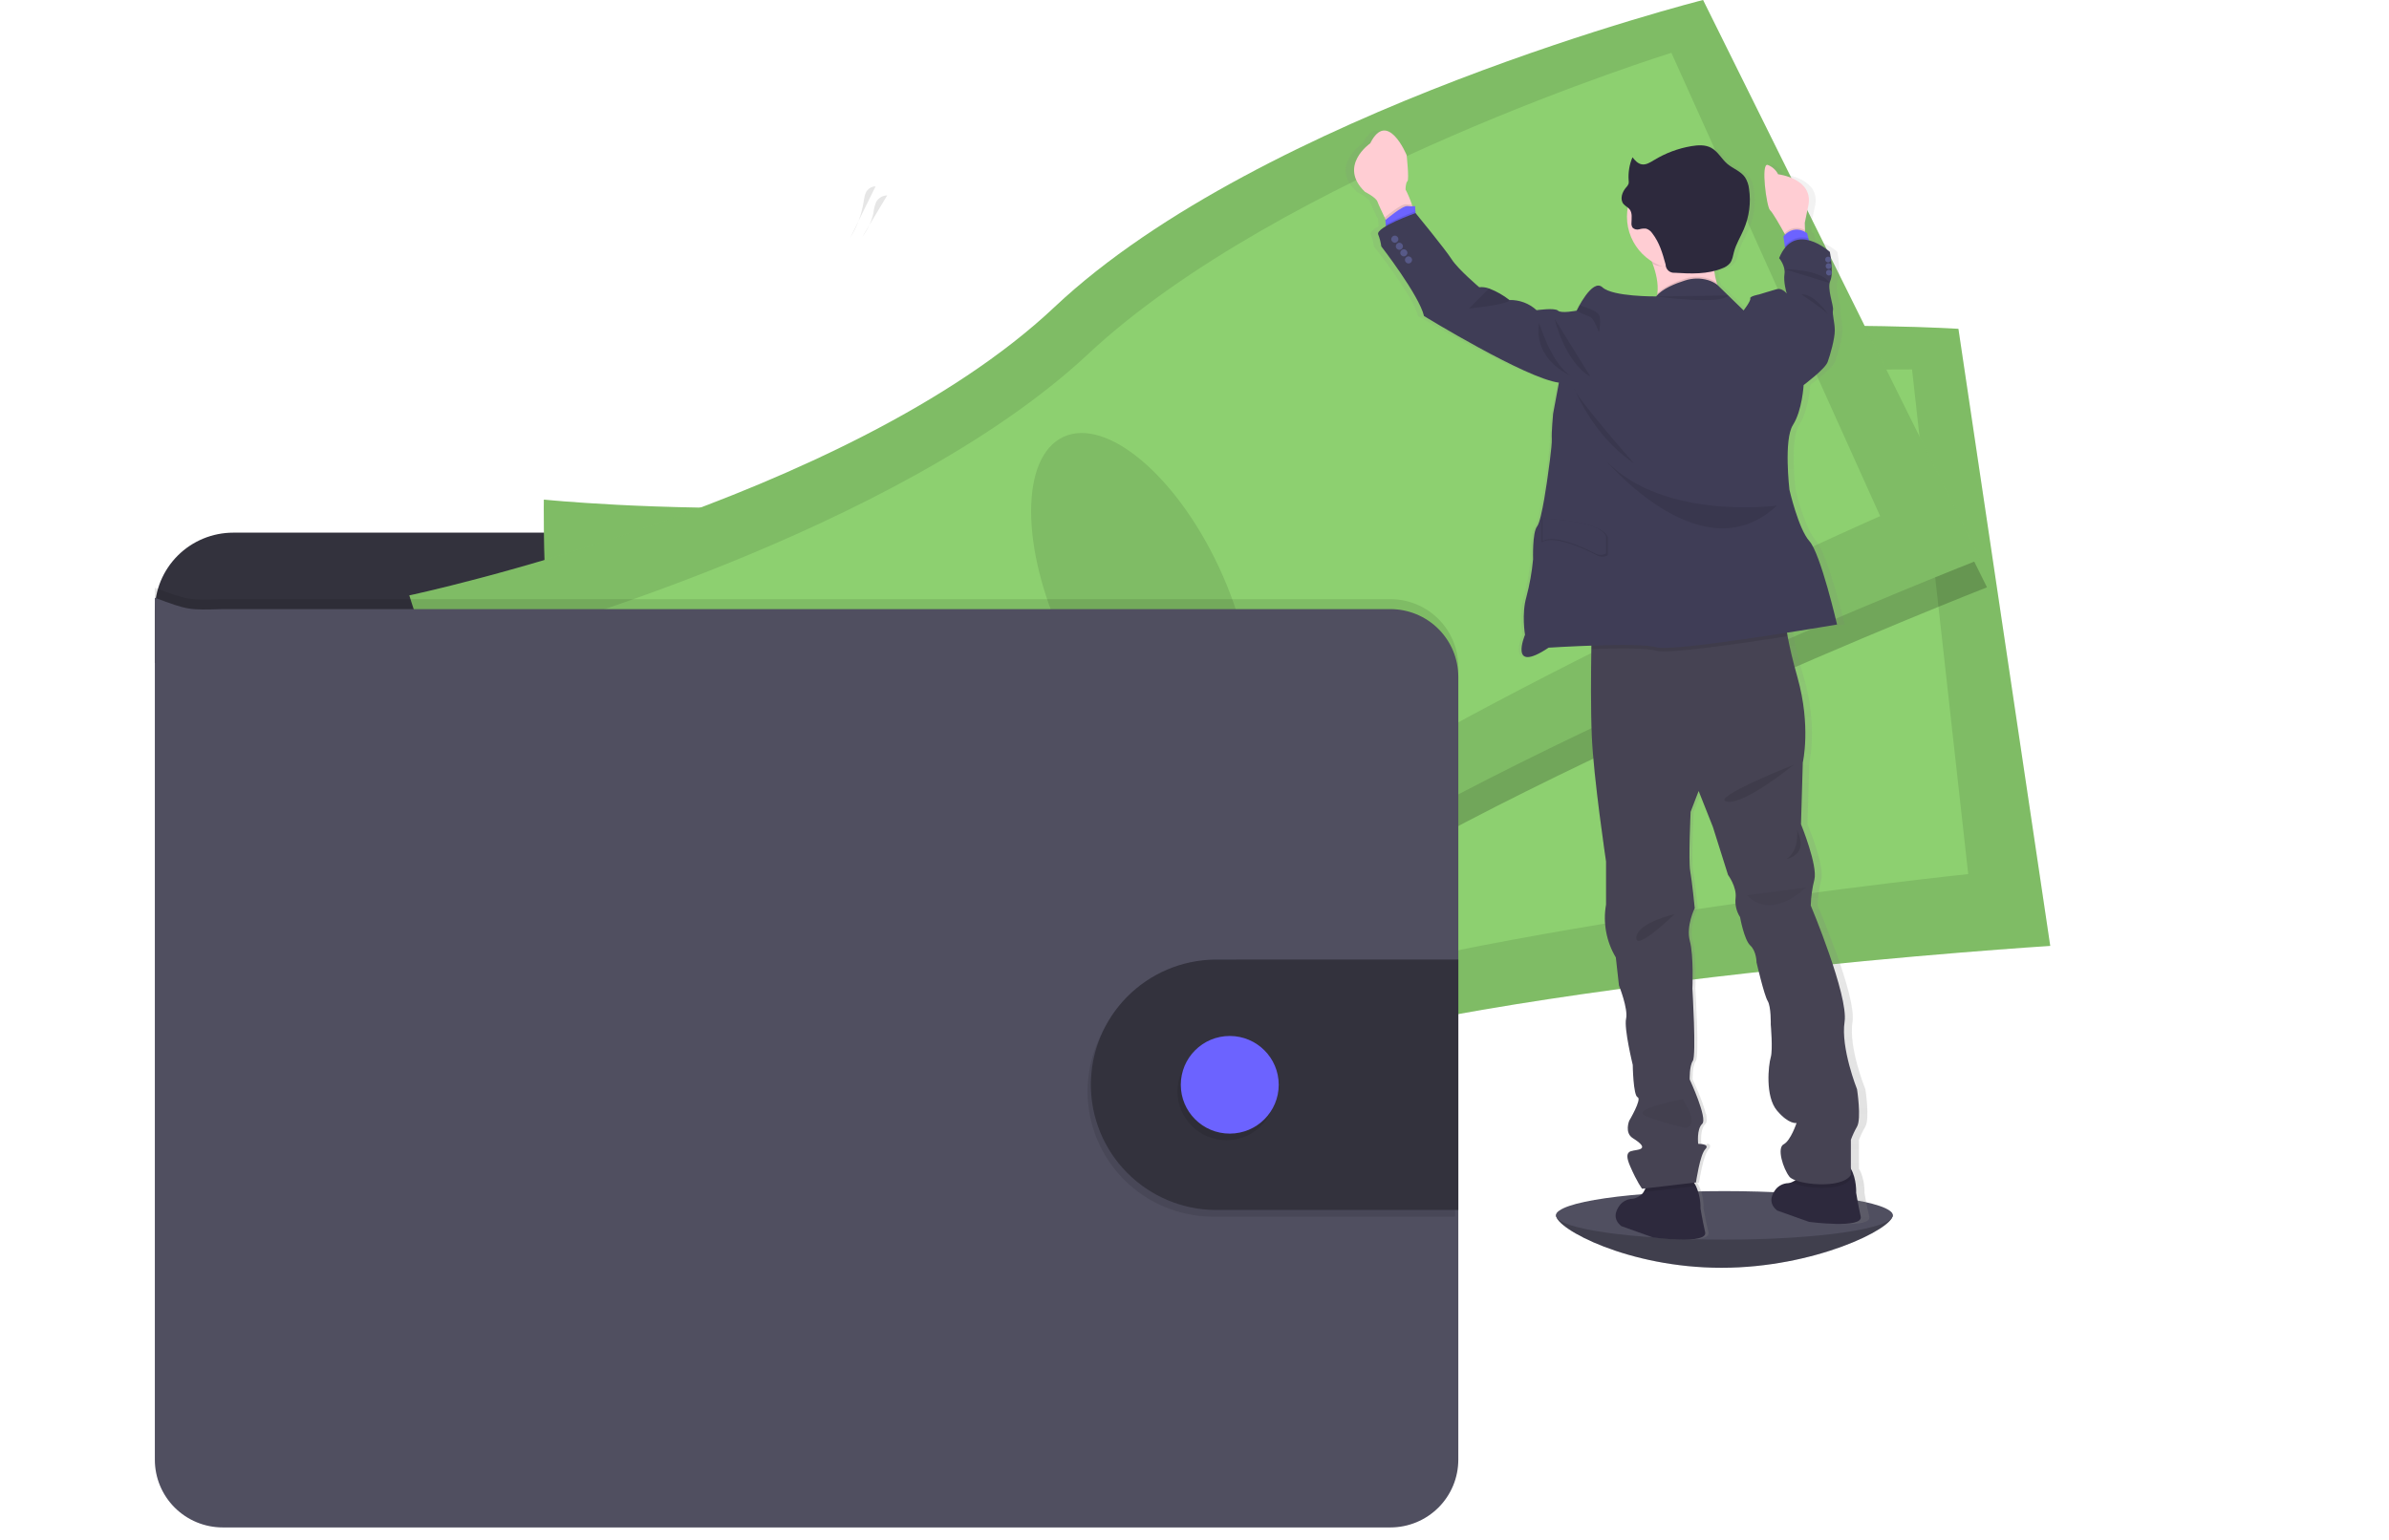 <svg width="214" height="138" viewBox="0 0 214 138" fill="none" xmlns="http://www.w3.org/2000/svg">
<path d="M169.544 108.899C169.544 110.099 162.532 113.596 154.203 113.596C145.874 113.596 139.384 110.099 139.384 108.899C139.384 107.699 146.135 108.085 154.472 108.085C162.809 108.085 169.544 107.697 169.544 108.899Z" fill="#504F60"/>
<path opacity="0.2" d="M169.544 108.899C169.544 110.099 162.532 113.596 154.203 113.596C145.874 113.596 139.384 110.099 139.384 108.899" fill="black"/>
<path d="M85.665 86.883C87.017 87.056 88.419 87.165 89.714 86.746C89.918 86.683 90.142 86.543 90.122 86.34C90.107 86.266 90.076 86.196 90.03 86.136C89.542 85.406 89.132 84.627 88.807 83.812C88.794 83.769 88.767 83.732 88.731 83.706C88.689 83.691 88.643 83.691 88.601 83.706C88.004 83.863 87.488 84.247 86.894 84.412C86.592 84.495 86.276 84.518 85.965 84.481C85.695 84.451 85.328 84.229 85.084 84.257C85.222 85.146 85.561 85.976 85.665 86.883Z" fill="#6C63FF"/>
<path d="M111.231 84.632C112.122 84.021 113.045 83.381 113.571 82.439C113.609 82.383 113.631 82.318 113.635 82.25C113.626 82.184 113.6 82.121 113.559 82.067C113.058 81.272 112.413 80.578 111.657 80.019C111.262 80.297 110.906 80.625 110.597 80.995C110.372 81.231 109.752 81.605 109.746 81.965C109.746 82.169 109.983 82.405 110.093 82.576C110.242 82.795 110.382 83.019 110.517 83.247C110.595 83.358 111.302 84.587 111.231 84.632Z" fill="#6C63FF"/>
<path d="M90.964 89.606C90.98 89.815 90.922 90.024 90.801 90.195C90.706 90.291 90.588 90.361 90.458 90.399C88.568 91.074 86.381 90.232 84.495 90.897C84.107 91.033 83.74 91.231 83.351 91.361C82.886 91.5 82.407 91.585 81.924 91.613C81.257 91.676 80.586 91.717 79.917 91.735C79.409 91.771 78.898 91.726 78.404 91.603C78.157 91.54 77.926 91.425 77.726 91.267C77.526 91.109 77.362 90.911 77.244 90.686C77.142 90.483 77.121 90.25 77.187 90.033C77.217 89.959 77.259 89.89 77.311 89.829C77.439 89.686 77.589 89.565 77.756 89.469L78.451 89.022C78.777 88.792 79.132 88.605 79.505 88.465C79.781 88.375 80.072 88.337 80.352 88.261C81.328 87.977 82.074 87.204 82.768 86.462L83.714 85.455C83.802 85.344 83.914 85.255 84.042 85.193C84.173 85.149 84.313 85.136 84.45 85.154C85.369 85.22 86.256 85.516 87.029 86.016C87.227 86.164 87.44 86.29 87.665 86.391C88.22 86.606 88.931 86.443 89.443 86.171C89.686 86.041 89.633 85.968 89.735 85.736C89.837 85.504 90.085 85.355 90.301 85.567C90.367 85.64 90.413 85.728 90.436 85.823C90.64 86.494 90.562 87.216 90.562 87.92C90.556 88.03 90.57 88.14 90.603 88.245C90.655 88.351 90.717 88.452 90.789 88.546C90.803 88.571 90.816 88.597 90.827 88.624C90.952 88.935 90.999 89.272 90.964 89.606Z" fill="#514E7F"/>
<path d="M90.964 89.606C90.98 89.815 90.922 90.024 90.801 90.195C90.706 90.291 90.588 90.361 90.458 90.399C88.568 91.074 86.381 90.232 84.495 90.897C84.107 91.033 83.74 91.231 83.351 91.361C82.886 91.5 82.407 91.585 81.924 91.613C81.257 91.676 80.586 91.717 79.917 91.735C79.409 91.771 78.898 91.726 78.404 91.603C78.157 91.54 77.926 91.425 77.726 91.267C77.526 91.109 77.362 90.911 77.244 90.686C77.142 90.483 77.121 90.25 77.187 90.033C77.217 89.959 77.259 89.89 77.311 89.829C77.422 90.059 77.501 90.364 77.57 90.474C77.664 90.637 77.791 90.778 77.944 90.888C78.097 90.997 78.271 91.073 78.455 91.111C78.731 91.127 79.008 91.092 79.271 91.007C80.984 90.584 82.804 90.578 84.45 89.937C85.014 89.716 85.553 89.421 86.146 89.287C86.739 89.152 87.369 89.189 87.981 89.138C88.948 89.061 89.883 88.77 90.836 88.617C90.959 88.931 91.003 89.271 90.964 89.606Z" fill="#464353"/>
<path d="M115.559 84.507C115.47 85.223 115.015 85.84 114.515 86.362C114.016 86.885 113.451 87.355 113.054 87.957C112.564 88.703 112.344 89.628 111.708 90.258C111.464 90.488 111.189 90.683 110.892 90.838C110.56 91.034 110.208 91.195 109.842 91.32C108.892 91.623 107.869 91.554 106.876 91.481C106.553 91.478 106.234 91.416 105.934 91.3C105.797 91.23 105.666 91.15 105.542 91.06C105.293 90.907 105.084 90.698 104.93 90.45C104.855 90.315 104.834 90.156 104.871 90.006C104.928 89.841 105.026 89.693 105.155 89.575C105.378 89.344 105.618 89.128 105.872 88.931C106.222 88.706 106.536 88.432 106.806 88.117C106.972 87.868 107.094 87.593 107.167 87.304C107.312 86.796 107.4 86.275 107.43 85.748C107.429 85.398 107.465 85.049 107.538 84.707C107.689 84.17 108.089 83.69 108.044 83.135C108.026 83.055 108.033 82.972 108.064 82.897C108.112 82.838 108.178 82.797 108.252 82.781C108.563 82.657 108.892 82.581 109.226 82.555C109.394 82.544 109.562 82.569 109.719 82.631C109.876 82.692 110.017 82.787 110.132 82.909C110.27 83.076 110.362 83.316 110.566 83.381C110.667 83.408 110.773 83.412 110.876 83.393C111.378 83.342 111.908 83.279 112.303 82.956C112.486 82.792 112.633 82.593 112.735 82.37C112.836 82.147 112.891 81.905 112.894 81.66C112.894 81.475 112.811 81.282 113.098 81.254C113.315 81.225 113.486 81.457 113.596 81.599C113.993 82.13 114.401 82.685 114.55 83.332C114.608 83.31 114.669 83.298 114.732 83.297C114.859 83.296 114.984 83.326 115.098 83.384C115.211 83.441 115.308 83.525 115.382 83.629C115.544 83.891 115.607 84.203 115.559 84.507Z" fill="#514E7F"/>
<path d="M115.559 84.507C115.47 85.223 115.015 85.84 114.515 86.362C114.016 86.885 113.451 87.355 113.054 87.957C112.564 88.703 112.344 89.628 111.708 90.258C111.464 90.488 111.189 90.683 110.892 90.838C110.56 91.034 110.208 91.195 109.842 91.32C108.892 91.623 107.869 91.554 106.876 91.481C106.553 91.478 106.234 91.416 105.934 91.3C105.797 91.23 105.666 91.15 105.542 91.06C105.293 90.907 105.084 90.698 104.931 90.45C105.122 90.358 105.33 90.308 105.542 90.303C105.983 90.328 106.305 90.743 106.727 90.871C107.328 91.052 107.928 90.629 108.537 90.484C108.935 90.391 109.353 90.415 109.746 90.281C110.074 90.154 110.377 89.971 110.642 89.74C111.004 89.482 111.326 89.172 111.598 88.821C111.824 88.469 112.012 88.095 112.158 87.704C112.48 86.955 112.859 86.232 113.292 85.54C113.356 85.431 113.433 85.33 113.522 85.24C113.618 85.152 113.726 85.091 113.834 85.014C114.242 84.707 114.411 84.2 114.554 83.704C114.593 83.553 114.647 83.407 114.715 83.267C114.842 83.266 114.968 83.295 115.081 83.353C115.194 83.411 115.292 83.495 115.366 83.598C115.541 83.867 115.61 84.191 115.559 84.507Z" fill="#464353"/>
<path d="M82.321 51.961C82.59 52.978 82.201 54.048 81.883 55.054C81.404 56.571 81.077 58.131 80.908 59.711C80.887 60.114 80.806 60.511 80.668 60.889C80.517 61.228 80.26 61.515 80.084 61.839C79.603 62.689 79.615 63.726 79.719 64.698C79.789 65.338 79.893 65.977 80.021 66.607C80.178 67.378 80.372 68.183 80.146 68.936C80.525 68.853 80.782 69.343 80.757 69.727C80.733 70.111 80.608 70.54 80.794 70.872C81.263 71.043 81.267 71.685 81.253 72.184C81.26 73.048 81.37 73.908 81.579 74.746C82.288 78.149 83.041 81.542 83.838 84.926C85.561 85.459 87.573 86.014 89.217 85.276C89.522 85.14 89.828 84.922 89.898 84.593C89.916 84.415 89.893 84.236 89.832 84.068L89.054 81.241C88.864 80.558 88.674 79.853 88.774 79.151C88.85 78.628 89.078 78.065 88.821 77.603C88.734 77.445 88.595 77.321 88.493 77.17C88.085 76.574 88.299 75.777 88.332 75.055C88.344 74.893 88.334 74.73 88.299 74.571C88.243 74.385 88.165 74.207 88.067 74.04C87.423 72.794 87.114 71.403 87.17 70.002C87.194 69.823 87.169 69.641 87.098 69.475C87.049 69.406 87.004 69.334 86.966 69.259C86.935 69.129 86.95 68.992 87.008 68.871C86.775 68.694 86.564 68.489 86.38 68.261C86.494 68.191 86.589 68.096 86.66 67.983C86.731 67.871 86.776 67.744 86.79 67.612C86.805 67.48 86.789 67.346 86.744 67.221C86.699 67.096 86.627 66.983 86.531 66.89C86.615 66.873 86.692 66.834 86.754 66.776C86.816 66.719 86.86 66.645 86.883 66.564C86.906 66.482 86.905 66.396 86.882 66.314C86.858 66.233 86.812 66.16 86.75 66.103C86.65 66.034 86.517 66.003 86.446 65.9C86.336 65.749 86.425 65.54 86.515 65.379L86.99 64.523C87.345 63.886 87.424 63.099 87.806 62.489C88.352 61.601 88.709 60.61 89.062 59.63L90.434 55.854L91.358 56.653C91.665 56.887 91.923 57.18 92.116 57.515C92.247 57.846 92.33 58.194 92.363 58.548C92.701 60.598 93.994 62.375 94.473 64.395C94.579 64.844 94.65 65.316 94.909 65.7C95.002 65.818 95.085 65.944 95.158 66.075C95.225 66.275 95.261 66.484 95.262 66.695C95.305 67.108 95.436 67.507 95.647 67.865C95.858 68.223 96.144 68.531 96.485 68.769C96.94 69.08 97.505 69.294 97.752 69.786C97.801 69.938 97.869 70.084 97.955 70.219C98.176 70.484 98.651 70.514 98.745 70.846C98.797 71.031 98.7 71.252 98.804 71.415C98.863 71.49 98.941 71.549 99.03 71.584L100.357 72.245C101.842 72.985 102.6 74.685 103.695 75.924C104.073 76.327 104.408 76.769 104.694 77.241C105.167 78.085 105.385 79.145 106.184 79.682C106.399 79.793 106.595 79.938 106.764 80.111C107.014 80.44 106.923 80.902 106.945 81.317C106.967 81.731 107.285 82.226 107.681 82.1C107.542 82.602 107.542 83.132 107.681 83.635C109.418 83.546 111.074 82.877 112.383 81.736C112.77 81.398 113.143 80.967 113.147 80.454C113.153 80.366 113.133 80.278 113.09 80.2C113.012 80.1 112.909 80.022 112.791 79.975C111.549 79.303 111.176 77.748 110.548 76.485C109.999 75.37 109.188 74.41 108.509 73.375C107.033 71.148 106.025 68.454 103.793 66.984C103.301 66.66 102.731 66.374 102.484 65.839C102.347 65.54 102.331 65.198 102.223 64.889C102.115 64.58 101.856 64.279 101.526 64.279C101.709 63.831 101.672 63.286 101.685 62.803C101.697 62.588 101.672 62.372 101.611 62.166C101.526 61.944 101.416 61.733 101.283 61.536C100.7 60.552 100.409 59.424 100.443 58.282C100.459 57.694 100.563 57.088 100.386 56.527C100.296 56.244 100.139 55.986 100.031 55.713C99.868 55.219 99.782 54.704 99.776 54.184L99.654 52.23C99.635 51.579 99.551 50.931 99.401 50.298C98.993 48.781 98.585 42.425 97.189 41.71C95.792 40.994 93.392 45.885 91.82 45.98C91.125 46.009 90.438 46.142 89.781 46.373C88.736 46.763 87.859 47.491 87.004 48.203L84.113 50.625C83.502 51.127 82.996 51.607 82.321 51.961Z" fill="#464353"/>
<path opacity="0.1" d="M78.435 16.694C78.288 16.697 78.144 16.732 78.013 16.797C77.882 16.863 77.768 16.957 77.678 17.072C77.46 17.355 77.418 17.729 77.362 18.089C77.177 19.23 76.769 20.323 76.162 21.306" fill="black"/>
<path opacity="0.1" d="M79.475 17.506C79.272 17.51 79.075 17.567 78.902 17.671C78.728 17.774 78.585 17.922 78.486 18.097C78.351 18.417 78.267 18.756 78.237 19.102C78.062 19.869 77.725 20.589 77.248 21.215" fill="black"/>
<path d="M127.931 57.263V54.737C127.931 52.878 127.19 51.095 125.872 49.78C124.553 48.466 122.765 47.727 120.901 47.727H20.895C19.031 47.727 17.243 48.466 15.924 49.78C14.606 51.095 13.865 52.878 13.865 54.737V59.394L127.931 57.263Z" fill="#33323D"/>
<path d="M48.716 44.766C48.716 44.766 48.43 62.43 51.57 68.243C54.71 74.055 56.056 99.339 56.056 99.339C56.056 99.339 88.972 102.735 111.91 95.271C134.847 87.808 183.655 84.755 183.655 84.755L175.43 29.463C175.43 29.463 134.797 26.864 111.681 37.86C88.566 48.856 48.716 44.766 48.716 44.766Z" fill="#8DD070"/>
<path opacity="0.1" d="M48.716 44.766C48.716 44.766 48.43 62.43 51.57 68.243C54.71 74.055 56.056 99.339 56.056 99.339C56.056 99.339 88.972 102.735 111.91 95.271C134.847 87.808 183.655 84.755 183.655 84.755L175.43 29.463C175.43 29.463 134.797 26.864 111.681 37.86C88.566 48.856 48.716 44.766 48.716 44.766Z" fill="black"/>
<path d="M56.001 51.219C56.001 51.219 54.971 65.794 57.554 70.451C60.138 75.108 60.258 95.898 60.258 95.898C60.258 95.898 89.881 97.268 110.953 90.114C132.026 82.96 176.307 78.319 176.307 78.319L171.275 33.101C171.275 33.101 134.635 32.725 113.251 42.796C91.867 52.866 56.001 51.219 56.001 51.219Z" fill="#8DD070"/>
<path opacity="0.1" d="M112.926 81.835C117.141 81.311 119.645 73.578 118.519 64.561C117.393 55.545 113.063 48.66 108.848 49.183C104.633 49.707 102.129 57.441 103.255 66.457C104.381 75.474 108.711 82.359 112.926 81.835Z" fill="black"/>
<path opacity="0.2" d="M153.153 2.528C153.153 2.528 113.677 12.493 95.062 30.033C76.447 47.573 37.259 55.878 37.259 55.878C37.259 55.878 42.422 72.775 47.197 77.347C51.972 81.919 61.029 105.574 61.029 105.574C61.029 105.574 93.4 98.729 112.933 84.599C132.466 70.469 177.989 52.624 177.989 52.624L153.153 2.528Z" fill="black"/>
<path d="M36.666 53.348C36.666 53.348 41.826 70.248 46.597 74.819C51.368 79.391 60.429 103.044 60.429 103.044C60.429 103.044 92.805 96.201 112.34 82.071C131.875 67.942 177.393 50.102 177.393 50.102L152.557 0C152.557 0 113.084 9.965 94.469 27.505C75.854 45.045 36.666 53.348 36.666 53.348Z" fill="#8DD070"/>
<path opacity="0.1" d="M36.666 53.348C36.666 53.348 41.826 70.248 46.597 74.819C51.368 79.391 60.429 103.044 60.429 103.044C60.429 103.044 92.805 96.201 112.34 82.071C131.875 67.942 177.393 50.102 177.393 50.102L152.557 0C152.557 0 113.084 9.965 94.469 27.505C75.854 45.045 36.666 53.348 36.666 53.348Z" fill="black"/>
<path d="M45.578 57.261C45.578 57.261 49.083 71.45 52.975 75.09C56.867 78.73 63.373 98.476 63.373 98.476C63.373 98.476 91.987 90.712 109.842 77.453C127.697 64.194 168.418 46.243 168.418 46.243L149.719 4.732C149.719 4.732 114.734 15.586 97.478 31.716C80.223 47.847 45.578 57.261 45.578 57.261Z" fill="#8DD070"/>
<path opacity="0.1" d="M109.182 68.976C113.033 67.188 113.037 59.061 109.191 50.824C105.345 42.587 99.106 37.359 95.256 39.148C91.405 40.936 91.401 49.063 95.247 57.3C99.093 65.537 105.332 70.765 109.182 68.976Z" fill="black"/>
<path opacity="0.1" d="M130.631 59.742V129.902C130.631 130.699 130.474 131.488 130.168 132.224C129.862 132.96 129.414 133.629 128.849 134.192C128.284 134.756 127.613 135.203 126.875 135.507C126.137 135.812 125.346 135.969 124.547 135.968H19.951C18.338 135.968 16.792 135.329 15.651 134.191C14.511 133.053 13.871 131.511 13.871 129.902V52.669C16.868 53.779 16.868 53.779 19.951 53.686H124.547C126.158 53.686 127.704 54.323 128.845 55.459C129.985 56.594 130.628 58.135 130.631 59.742Z" fill="black"/>
<path d="M130.631 60.635V130.795C130.63 132.404 129.989 133.947 128.848 135.084C127.707 136.222 126.16 136.861 124.547 136.861H19.951C18.338 136.861 16.792 136.221 15.651 135.084C14.511 133.946 13.871 132.403 13.871 130.795V53.56C16.868 54.668 16.868 54.668 19.951 54.577H124.547C126.159 54.577 127.705 55.214 128.845 56.35C129.986 57.486 130.628 59.027 130.631 60.635Z" fill="#504F60"/>
<path opacity="0.1" d="M130.333 86.574V109.011H108.517C105.56 108.971 102.738 107.771 100.661 105.672C98.584 103.572 97.42 100.742 97.42 97.792C97.42 94.843 98.584 92.012 100.661 89.912C102.738 87.813 105.56 86.613 108.517 86.574H130.333Z" fill="black"/>
<path d="M130.631 85.976V108.417H108.815C105.858 108.377 103.036 107.178 100.959 105.078C98.882 102.979 97.717 100.148 97.717 97.198C97.717 94.249 98.882 91.418 100.959 89.319C103.036 87.219 105.858 86.019 108.815 85.98L130.631 85.976Z" fill="#33323D"/>
<path opacity="0.1" d="M109.861 102.167C112.283 102.167 114.246 100.209 114.246 97.793C114.246 95.377 112.283 93.419 109.861 93.419C107.438 93.419 105.475 95.377 105.475 97.793C105.475 100.209 107.438 102.167 109.861 102.167Z" fill="black"/>
<path d="M110.158 101.574C112.58 101.574 114.544 99.615 114.544 97.199C114.544 94.783 112.58 92.825 110.158 92.825C107.736 92.825 105.773 94.783 105.773 97.199C105.773 99.615 107.736 101.574 110.158 101.574Z" fill="#6C63FF"/>
<path d="M154.47 111.073C162.798 111.073 169.55 110.099 169.55 108.899C169.55 107.698 162.798 106.725 154.47 106.725C146.142 106.725 139.39 107.698 139.39 108.899C139.39 110.099 146.142 111.073 154.47 111.073Z" fill="#504F60"/>
<path d="M167.444 109.005C167.178 107.872 167.013 106.877 167.013 106.877C167.013 106.877 167.074 105.645 166.52 104.72V104.411V102.133C166.678 101.719 166.871 101.32 167.097 100.939C167.505 100.223 167.097 97.6 167.097 97.6C167.097 97.6 165.574 93.901 165.943 91.554C166.312 89.207 162.815 81.134 162.815 81.134C162.837 80.355 162.947 79.581 163.143 78.828C163.181 78.669 163.196 78.506 163.188 78.344C163.188 78.323 163.188 78.305 163.188 78.284C163.188 78.264 163.188 78.297 163.188 78.303C163.135 76.755 161.908 73.855 161.908 73.855L162.073 68.328C162.073 68.328 162.856 65.074 161.58 60.692C161.133 59.164 160.848 57.942 160.666 56.998C160.646 56.893 160.625 56.795 160.609 56.691C163.237 56.285 165.246 55.959 165.246 55.959C165.246 55.959 163.72 49.596 162.691 48.482C161.661 47.367 160.837 43.867 160.837 43.867C160.837 43.867 160.301 39.375 161.168 38.061C162.034 36.748 162.157 34.482 162.157 34.482C162.157 34.482 164.132 33.059 164.381 32.414C164.63 31.769 165.04 30.346 165.04 29.591C165.04 28.837 164.793 28.168 164.874 27.761C164.956 27.354 164.297 25.852 164.628 25.136C164.713 24.916 164.757 24.682 164.758 24.446C164.759 24.439 164.759 24.433 164.758 24.426C164.761 23.799 164.703 23.174 164.585 22.559C164.013 22.078 163.346 21.722 162.628 21.516L162.585 21.345L162.473 20.898C162.41 20.856 162.345 20.818 162.279 20.784V20.621L162.261 19.974L162.571 18.522C163.182 15.996 159.8 15.62 159.8 15.62C159.595 15.233 159.253 14.934 158.841 14.782C158.162 14.544 158.729 18.581 159.045 18.85C159.284 19.053 160.022 20.31 160.379 20.932L160.436 21.034C160.38 21.084 160.328 21.138 160.281 21.197L160.409 22.073L160.43 22.207C160.205 22.485 160.023 22.794 159.889 23.124C159.889 23.124 160.501 23.8 160.385 24.548C160.269 25.296 160.574 26.246 160.589 26.297C160.552 26.254 160.118 25.786 159.683 25.9C159.249 26.014 158.036 26.378 158.036 26.378C158.036 26.378 157.131 26.537 157.22 26.736C157.31 26.935 156.609 27.81 156.609 27.81L154.174 25.508C154.15 25.439 154.123 25.369 154.103 25.304C154.004 24.973 153.935 24.632 153.899 24.288C154.164 24.225 154.425 24.142 154.678 24.042C154.934 23.954 155.165 23.806 155.351 23.61C155.597 23.32 155.644 22.925 155.744 22.563C155.936 21.855 156.356 21.227 156.647 20.554C157.141 19.416 157.3 18.162 157.106 16.938C157.069 16.561 156.941 16.198 156.733 15.881C156.336 15.336 155.614 15.114 155.09 14.679C154.566 14.243 154.227 13.579 153.616 13.255C153.063 12.96 152.392 12.995 151.768 13.097C150.55 13.297 149.379 13.722 148.316 14.349C147.962 14.553 147.57 14.803 147.162 14.727C146.812 14.665 146.551 14.386 146.331 14.117C146.333 14.106 146.336 14.095 146.341 14.085C146.331 14.075 146.322 14.064 146.314 14.052C146.056 14.623 145.927 15.244 145.935 15.87C145.935 15.968 145.935 16.074 145.947 16.161V16.263C145.947 16.291 145.947 16.32 145.947 16.346C145.947 16.39 145.941 16.433 145.929 16.474C145.878 16.599 145.8 16.711 145.701 16.802C145.626 16.887 145.558 16.977 145.497 17.072C145.497 17.04 145.517 17.007 145.529 16.973C145.374 17.199 145.286 17.465 145.276 17.739C145.265 17.939 145.331 18.136 145.46 18.288C145.582 18.407 145.715 18.513 145.858 18.606C145.809 18.874 145.785 19.146 145.784 19.419C145.789 20.228 146.002 21.022 146.405 21.724C146.807 22.426 147.384 23.013 148.08 23.427C148.109 23.494 148.135 23.564 148.162 23.631C148.473 24.444 148.708 25.4 148.604 26.274C148.604 26.337 148.586 26.403 148.575 26.466C148.565 26.529 148.514 26.533 148.488 26.567C148.488 26.567 144.465 26.608 143.519 25.754C142.573 24.9 141.129 27.842 141.129 27.842C141.129 27.842 139.688 28.121 139.398 27.842C139.109 27.564 137.423 27.804 137.423 27.804C136.732 27.191 135.833 26.864 134.909 26.889C134.349 26.464 133.731 26.122 133.074 25.872L133.029 25.855C132.739 25.75 132.429 25.711 132.121 25.742C132.121 25.742 130.144 24.115 129.567 23.236C128.99 22.358 126.243 19.114 126.231 19.1V18.943L126.2 18.471C126.119 18.484 126.036 18.491 125.954 18.492C125.939 18.445 125.919 18.39 125.899 18.327C125.74 17.867 125.545 17.42 125.316 16.991C125.316 16.991 125.316 16.395 125.489 16.245C125.662 16.094 125.417 13.908 125.417 13.908C125.417 13.908 123.635 9.753 122.039 12.855C122.039 12.855 119.021 14.862 121.554 17.2C121.554 17.2 122.573 17.689 122.708 18.075C122.802 18.325 123.144 19.027 123.374 19.498L123.478 19.702L123.45 19.726L123.487 20.117L123.503 20.267C123.026 20.538 122.702 20.806 122.781 21.007C122.922 21.352 123.018 21.713 123.069 22.081C123.069 22.081 126.572 26.457 127.024 28.326C127.024 28.326 136.417 33.895 139.506 34.291L138.96 37.067C138.88 37.82 138.839 38.577 138.838 39.334C138.878 39.93 138.467 42.635 138.467 42.635C138.467 42.635 137.93 46.613 137.478 47.17C137.025 47.727 137.107 50.113 137.107 50.113C137 51.255 136.795 52.385 136.495 53.493C136.042 55.004 136.371 56.874 136.371 56.874C136.371 56.874 134.807 60.454 138.554 58.028C138.554 58.028 140.389 57.914 142.514 57.84C142.514 57.91 142.514 57.981 142.514 58.044C142.514 58.316 142.514 58.611 142.499 58.92C142.471 60.97 142.459 63.801 142.552 65.932C142.718 69.711 143.872 77.188 143.872 77.188V80.953C143.797 81.306 143.76 81.666 143.762 82.026C143.737 83.351 144.091 84.655 144.781 85.787L145.071 88.292C145.071 88.292 145.747 89.943 145.76 90.936C145.757 91.016 145.748 91.095 145.731 91.174C145.705 91.3 145.694 91.429 145.699 91.558C145.66 92.697 146.347 95.422 146.347 95.422C146.347 95.422 146.388 98.165 146.8 98.326C147.152 98.462 146.329 99.906 146.084 100.321C146.077 100.296 146.073 100.27 146.07 100.244L146.019 100.325C145.934 100.547 145.89 100.783 145.89 101.02C145.867 101.208 145.898 101.398 145.978 101.568C146.059 101.739 146.187 101.883 146.347 101.984C147.13 102.462 147.55 102.859 146.885 103.018C146.641 103.055 146.398 103.106 146.159 103.17C146.159 103.14 146.135 103.107 146.125 103.079C146.031 103.115 145.953 103.183 145.903 103.27C145.854 103.358 145.836 103.46 145.853 103.558C145.86 103.881 145.943 104.198 146.096 104.482C146.755 105.954 147.211 106.515 147.211 106.515L147.527 106.481C147.481 106.601 147.419 106.715 147.344 106.82C147.224 106.991 147.064 107.13 146.879 107.227C146.706 107.33 146.514 107.396 146.314 107.42C146.091 107.428 145.872 107.482 145.671 107.579C145.47 107.676 145.292 107.815 145.148 107.986C144.74 108.516 144.479 109.238 145.291 109.873L148.237 110.89C148.237 110.89 153.306 111.547 153.037 110.412C152.767 109.277 152.604 108.285 152.604 108.285C152.626 107.592 152.486 106.903 152.197 106.273C152.143 106.171 152.083 106.071 152.017 105.976L152.197 105.958C152.197 105.958 152.568 103.451 153.061 102.975C153.175 102.865 153.202 102.771 153.175 102.714C153.226 102.578 153.096 102.499 152.931 102.452L152.894 102.552C152.732 102.517 152.568 102.498 152.402 102.497C152.402 102.497 152.237 101.185 152.774 100.707C152.817 100.653 152.848 100.59 152.866 100.523C152.884 100.456 152.888 100.386 152.878 100.317C152.882 100.137 152.862 99.957 152.82 99.782C152.815 99.793 152.809 99.804 152.802 99.814C152.533 98.623 151.62 96.73 151.62 96.73C151.62 96.73 151.579 95.538 151.909 95.06C152.239 94.582 151.866 88.577 151.866 88.577C151.866 88.577 151.991 85.675 151.62 84.322C151.248 82.97 152.072 81.378 152.072 81.378C152.072 81.378 152.072 81.347 152.072 81.292V81.272L152.025 80.814C152.024 80.824 152.024 80.833 152.025 80.843C151.942 80.074 151.785 78.681 151.668 78.038C151.503 77.123 151.711 72.751 151.711 72.751L152.451 70.88L153.771 74.103L155.171 78.398C155.171 78.398 155.865 79.305 155.881 80.229C155.881 80.273 155.881 80.318 155.881 80.363C155.87 80.458 155.864 80.554 155.865 80.65C155.84 81.192 155.989 81.729 156.291 82.181C156.291 82.181 156.662 84.215 157.239 84.725C157.816 85.236 157.816 86.236 157.816 86.236C157.816 86.236 158.515 89.181 158.835 89.693C159.113 90.128 159.127 91.32 159.125 91.692C159.125 91.759 159.125 91.798 159.125 91.798C159.125 91.798 159.223 92.851 159.219 93.734C159.219 93.844 159.219 93.95 159.219 94.049C159.219 94.042 159.219 94.034 159.219 94.027C159.218 94.268 159.19 94.508 159.133 94.743L159.121 94.783C159.121 94.733 159.121 94.684 159.135 94.635C158.992 95.234 158.923 95.849 158.931 96.465C158.913 97.523 159.074 98.775 159.716 99.516C160.829 100.789 161.529 100.63 161.529 100.63C161.529 100.63 160.994 102.22 160.334 102.54C160.309 102.551 160.285 102.566 160.264 102.584C160.264 102.552 160.252 102.521 160.248 102.491C160.175 102.57 160.118 102.664 160.083 102.766C160.048 102.868 160.035 102.977 160.044 103.085C159.997 103.784 160.44 104.915 160.86 105.442C161.016 105.594 161.207 105.706 161.416 105.767C161.383 105.79 161.349 105.811 161.312 105.83C161.239 105.87 161.164 105.906 161.086 105.938C160.979 105.983 160.866 106.013 160.75 106.025C160.526 106.031 160.307 106.085 160.105 106.182C159.904 106.28 159.726 106.419 159.584 106.591C159.176 107.119 158.915 107.841 159.726 108.476L162.672 109.493C162.672 109.493 167.709 110.137 167.444 109.005Z" fill="url(#paint0_linear)"/>
<path d="M148.092 110.884L145.238 109.867C144.451 109.232 144.701 108.51 145.099 107.98C145.236 107.81 145.407 107.672 145.602 107.575C145.797 107.477 146.011 107.422 146.229 107.414C146.422 107.39 146.608 107.324 146.773 107.221C146.954 107.123 147.109 106.984 147.226 106.814C147.434 106.485 147.546 106.104 147.55 105.714C147.55 105.714 150.682 104.799 151.538 105.714C151.691 105.88 151.819 106.067 151.917 106.269C152.202 106.901 152.341 107.588 152.325 108.281C152.325 108.281 152.484 109.273 152.743 110.408C153.002 111.542 148.092 110.884 148.092 110.884Z" fill="#2D293D"/>
<path d="M162.046 109.48L159.192 108.464C158.405 107.829 158.656 107.107 159.053 106.578C159.189 106.408 159.36 106.27 159.555 106.172C159.75 106.075 159.963 106.02 160.181 106.013C160.294 106.002 160.404 105.972 160.507 105.926C160.583 105.894 160.656 105.858 160.727 105.818C161.525 105.381 161.504 104.307 161.504 104.307C161.504 104.307 164.634 103.392 165.492 104.307C165.607 104.431 165.708 104.567 165.792 104.714C166.328 105.639 166.269 106.873 166.269 106.873C166.269 106.873 166.428 107.868 166.677 109C166.926 110.133 162.046 109.48 162.046 109.48Z" fill="#2D293D"/>
<path opacity="0.1" d="M151.54 105.712C151.693 105.878 151.821 106.065 151.919 106.267L147.23 106.81C147.438 106.481 147.55 106.1 147.554 105.71C147.554 105.71 150.684 104.797 151.54 105.712Z" fill="black"/>
<path opacity="0.1" d="M165.796 104.718V105.594C165.066 106.792 161.537 106.53 160.511 105.93C160.587 105.898 160.66 105.862 160.731 105.822C161.529 105.385 161.508 104.311 161.508 104.311C161.508 104.311 164.638 103.396 165.496 104.311C165.611 104.435 165.712 104.571 165.796 104.718Z" fill="black"/>
<path d="M166.353 100.939C166.134 101.321 165.948 101.72 165.796 102.133V105.275C164.997 106.587 160.852 106.149 160.291 105.433C159.73 104.718 159.145 102.855 159.775 102.531C160.405 102.208 160.931 100.622 160.931 100.622C160.931 100.622 160.252 100.781 159.176 99.507C158.099 98.234 158.419 95.412 158.619 94.737C158.819 94.061 158.619 91.794 158.619 91.794C158.619 91.794 158.66 90.202 158.342 89.685C158.024 89.168 157.345 86.228 157.345 86.228C157.345 86.228 157.345 85.233 156.786 84.717C156.227 84.2 155.869 82.171 155.869 82.171C155.542 81.664 155.401 81.059 155.471 80.46C155.589 79.466 154.792 78.392 154.792 78.392L153.436 74.095L152.16 70.874L151.442 72.743C151.442 72.743 151.238 77.117 151.403 78.03C151.569 78.943 151.811 81.372 151.811 81.372C151.811 81.372 151.014 82.962 151.373 84.314C151.732 85.667 151.601 88.573 151.601 88.573C151.601 88.573 151.96 94.576 151.64 95.054C151.32 95.532 151.361 96.725 151.361 96.725C151.361 96.725 152.992 100.223 152.478 100.701C151.964 101.179 152.119 102.491 152.119 102.491C152.119 102.491 153.234 102.491 152.757 102.969C152.28 103.447 151.919 105.952 151.919 105.952L147.097 106.515C147.097 106.515 146.657 105.96 146.019 104.482C145.38 103.003 146.137 103.17 146.779 103.009C147.421 102.849 147.016 102.454 146.257 101.976C145.499 101.498 145.939 100.425 145.939 100.425C145.939 100.425 147.095 98.476 146.696 98.318C146.296 98.159 146.257 95.414 146.257 95.414C146.257 95.414 145.46 92.16 145.66 91.277C145.86 90.395 145.022 88.296 145.022 88.296L144.742 85.791C143.889 84.369 143.578 82.688 143.866 81.056V77.192C143.866 77.192 142.748 69.717 142.589 65.938C142.487 63.518 142.516 60.216 142.548 58.156C142.569 57.001 142.589 56.234 142.589 56.234L159.814 54.444C159.814 54.444 159.798 55.237 160.126 56.996C160.303 57.94 160.578 59.162 161.011 60.69C162.246 65.064 161.49 68.324 161.49 68.324L161.329 73.853C161.329 73.853 162.844 77.55 162.526 78.823C162.333 79.579 162.225 80.354 162.203 81.134C162.203 81.134 165.592 89.207 165.233 91.554C164.874 93.901 166.349 97.6 166.349 97.6C166.349 97.6 166.752 100.223 166.353 100.939Z" fill="#464353"/>
<path opacity="0.05" d="M156.505 80.221L161.749 79.523C161.749 79.523 158.778 82.547 156.505 80.221Z" fill="black"/>
<path opacity="0.1" d="M160.99 74.412C160.99 74.412 161.17 76.263 160.034 76.959C160.034 76.959 162.067 76.641 160.99 74.412Z" fill="black"/>
<path opacity="0.1" d="M160.668 68.527C160.668 68.527 156.285 72.127 154.69 71.828C153.096 71.529 160.668 68.527 160.668 68.527Z" fill="black"/>
<path opacity="0.1" d="M150.005 81.909C150.005 81.909 146.675 82.663 146.575 83.997C146.475 85.331 150.005 81.909 150.005 81.909Z" fill="black"/>
<path opacity="0.05" d="M150.737 98.495C150.737 98.495 146.033 99.369 147.368 99.965C148.704 100.561 150.898 101.039 150.898 101.039C150.898 101.039 152.417 101.118 150.737 98.495Z" fill="black"/>
<g opacity="0.05">
<path opacity="0.05" d="M146.418 100.913C146.3 100.839 146.2 100.74 146.125 100.622C146.051 100.505 146.004 100.372 145.988 100.233L145.939 100.317C145.939 100.317 145.501 101.391 146.259 101.866C146.345 101.921 146.428 101.976 146.504 102.029C146.645 102.003 146.795 101.982 146.94 101.946C147.582 101.787 147.177 101.391 146.418 100.913Z" fill="black"/>
<path opacity="0.05" d="M152.478 100.593C152.608 100.475 152.604 100.17 152.525 99.78C152.321 100.087 152.262 100.567 152.258 100.931C152.307 100.805 152.382 100.69 152.478 100.593Z" fill="black"/>
<path opacity="0.05" d="M151.754 80.808C151.581 81.279 151.474 81.771 151.436 82.27C151.527 81.925 151.649 81.589 151.801 81.266L151.754 80.808Z" fill="black"/>
<path opacity="0.05" d="M162.528 78.722C162.559 78.579 162.573 78.433 162.57 78.287C162.511 78.584 162.471 78.858 162.44 79.1C162.466 78.976 162.495 78.858 162.528 78.722Z" fill="black"/>
<path opacity="0.05" d="M151.642 94.948C151.707 94.85 151.744 94.521 151.76 94.063C151.613 94.418 151.534 94.796 151.53 95.18C151.558 95.098 151.595 95.02 151.642 94.948Z" fill="black"/>
<path opacity="0.05" d="M152.621 102.448C152.373 103.246 152.19 104.062 152.072 104.888L147.25 105.444C147.25 105.444 146.81 104.888 146.172 103.41C146.12 103.296 146.074 103.179 146.035 103.06C145.745 103.192 145.627 103.491 146.01 104.364C146.649 105.836 147.091 106.397 147.091 106.397L151.913 105.84C151.913 105.84 152.272 103.335 152.749 102.857C152.994 102.627 152.843 102.507 152.621 102.448Z" fill="black"/>
<path opacity="0.05" d="M146.259 95.306C146.259 95.306 146.298 98.049 146.698 98.208C146.901 97.754 147.034 97.323 146.855 97.252C146.447 97.094 146.416 94.348 146.416 94.348C146.416 94.348 145.619 91.094 145.819 90.212C146.019 89.329 145.181 87.231 145.181 87.231L144.901 84.725C144.048 83.303 143.737 81.623 144.025 79.991V76.127C144.025 76.127 142.907 68.651 142.748 64.873C142.646 62.453 142.675 59.15 142.707 57.09C142.707 56.718 142.72 56.389 142.726 56.11L142.589 56.124C142.589 56.124 142.567 56.889 142.548 58.046C142.516 60.106 142.485 63.408 142.589 65.826C142.748 69.605 143.863 77.083 143.863 77.083V80.947C143.577 82.578 143.889 84.258 144.742 85.679L145.02 88.184C145.02 88.184 145.858 90.291 145.658 91.168C145.458 92.044 146.259 95.306 146.259 95.306Z" fill="black"/>
<path opacity="0.05" d="M160.454 104.372C160.062 103.806 159.801 103.161 159.69 102.483C159.198 102.926 159.763 104.646 160.301 105.33C160.858 106.046 165.005 106.483 165.806 105.169V104.413C164.72 105.476 160.98 105.049 160.454 104.372Z" fill="black"/>
<path opacity="0.05" d="M166.514 99.878C166.295 100.26 166.108 100.659 165.955 101.071V101.635C166.047 101.431 166.175 101.159 166.363 100.837C166.489 100.524 166.549 100.188 166.538 99.851C166.538 99.851 166.52 99.87 166.514 99.878Z" fill="black"/>
<path opacity="0.05" d="M160.699 100.506C160.85 100.2 160.982 99.884 161.092 99.56C161.092 99.56 160.413 99.719 159.337 98.446C158.554 97.521 158.509 95.772 158.621 94.629C158.417 95.306 158.101 98.129 159.178 99.402C159.881 100.233 160.413 100.453 160.699 100.506Z" fill="black"/>
<path opacity="0.05" d="M158.619 91.686C158.689 92.47 158.716 93.257 158.699 94.043C158.719 93.919 158.746 93.796 158.78 93.675C158.984 92.998 158.78 90.732 158.78 90.732C158.78 90.732 158.821 89.14 158.501 88.624C158.181 88.107 157.514 85.162 157.514 85.162C157.514 85.162 157.514 84.168 156.955 83.651C156.397 83.135 156.038 81.105 156.038 81.105C155.708 80.599 155.564 79.995 155.63 79.395C155.75 78.4 154.953 77.327 154.953 77.327L153.597 73.032L152.321 69.81L151.601 71.681C151.601 71.681 151.601 71.917 151.577 72.291L152.16 70.772L153.436 73.987L154.792 78.282C154.792 78.282 155.589 79.356 155.469 80.351C155.403 80.951 155.547 81.555 155.877 82.061C155.877 82.061 156.236 84.095 156.794 84.607C157.353 85.12 157.351 86.118 157.351 86.118C157.351 86.118 158.03 89.061 158.348 89.575C158.666 90.09 158.619 91.686 158.619 91.686Z" fill="black"/>
</g>
<path d="M161.967 18.516L161.667 19.968L161.686 20.615L161.698 21.091L160.034 21.262L159.849 20.918C159.504 20.296 158.788 19.031 158.558 18.835C158.25 18.579 157.702 14.54 158.354 14.78C158.756 14.935 159.085 15.233 159.28 15.616C159.28 15.616 162.556 15.99 161.967 18.516Z" fill="#FFCDD3"/>
<path opacity="0.1" d="M161.698 21.091L160.034 21.262L159.849 20.918C160.072 20.664 160.378 20.495 160.712 20.44C161.047 20.385 161.39 20.448 161.684 20.617L161.698 21.091Z" fill="black"/>
<path d="M162.118 21.878L159.924 22.384L159.877 22.059L159.753 21.182C159.753 21.182 160.621 20.027 161.877 20.893L161.987 21.339L162.118 21.878Z" fill="#6C63FF"/>
<path d="M126.58 18.675L124.237 19.927L124.033 19.488C123.811 19.023 123.478 18.321 123.387 18.065C123.248 17.678 122.271 17.19 122.271 17.19C119.825 14.854 122.74 12.844 122.74 12.844C124.286 9.743 126.003 13.898 126.003 13.898C126.003 13.898 126.243 16.088 126.074 16.235C125.905 16.381 125.905 16.981 125.905 16.981C126.128 17.411 126.317 17.857 126.47 18.317C126.541 18.539 126.58 18.675 126.58 18.675Z" fill="#FFCDD3"/>
<path opacity="0.1" d="M126.58 18.675L124.237 19.927L124.033 19.488C124.363 19.212 125.536 18.268 125.921 18.307C126.105 18.33 126.291 18.334 126.476 18.321C126.541 18.539 126.58 18.675 126.58 18.675Z" fill="black"/>
<path d="M126.818 19.381L124.186 20.674L124.133 20.11L124.096 19.72C124.096 19.72 125.621 18.416 126.072 18.467C126.3 18.5 126.531 18.5 126.759 18.467L126.79 18.939L126.818 19.381Z" fill="#6C63FF"/>
<path d="M155.587 28.162C155.587 28.162 144.112 29.453 146.257 28.758C147.75 28.271 148.343 27.334 148.467 26.276C148.569 25.396 148.341 24.446 148.041 23.633C147.772 22.911 147.43 22.218 147.022 21.565C147.022 21.565 155.789 16.753 154.038 21.127C153.768 21.789 153.6 22.488 153.54 23.2C153.487 23.907 153.564 24.618 153.766 25.298C154.097 26.402 154.727 27.393 155.587 28.162Z" fill="#FFCDD3"/>
<path opacity="0.1" d="M154.031 21.121C153.761 21.783 153.594 22.482 153.534 23.194C152.708 23.887 151.803 23.84 150.639 23.84C149.746 23.84 148.755 24.056 148.041 23.627C147.771 22.905 147.43 22.212 147.022 21.558C147.022 21.558 155.787 16.747 154.031 21.121Z" fill="black"/>
<path d="M150.484 24.145C153.104 24.145 155.228 22.027 155.228 19.413C155.228 16.799 153.104 14.681 150.484 14.681C147.863 14.681 145.739 16.799 145.739 19.413C145.739 22.027 147.863 24.145 150.484 24.145Z" fill="#FFCDD3"/>
<path opacity="0.1" d="M155.587 28.162C155.587 28.162 144.112 29.453 146.257 28.758C147.75 28.271 148.343 27.334 148.467 26.276C149.038 25.666 150.186 25.213 150.914 24.977C151.587 24.751 152.314 24.739 152.994 24.942C153.261 25.023 153.516 25.141 153.75 25.292C154.084 26.4 154.72 27.393 155.587 28.162Z" fill="black"/>
<path opacity="0.1" d="M162.118 21.878L159.924 22.384L159.877 22.059C160.112 21.737 160.441 21.495 160.818 21.366C161.196 21.238 161.604 21.228 161.987 21.339L162.118 21.878Z" fill="black"/>
<path opacity="0.1" d="M126.818 19.381L124.186 20.674L124.133 20.11C124.986 19.653 125.872 19.261 126.784 18.937L126.818 19.381Z" fill="black"/>
<path opacity="0.1" d="M160.126 57.001C155.679 57.708 149.358 58.611 148.355 58.306C147.521 58.054 144.863 58.08 142.548 58.16C142.569 57.005 142.589 56.238 142.589 56.238L159.814 54.448C159.814 54.448 159.798 55.242 160.126 57.001Z" fill="black"/>
<path d="M164.558 55.959C164.558 55.959 149.925 58.465 148.355 57.993C146.785 57.521 138.721 58.032 138.721 58.032C135.092 60.458 136.607 56.879 136.607 56.879C136.607 56.879 136.289 55.01 136.727 53.499C137.022 52.389 137.223 51.257 137.329 50.115C137.329 50.115 137.249 47.727 137.688 47.17C138.126 46.613 138.646 42.637 138.646 42.637C138.646 42.637 139.044 39.932 139.005 39.337C138.966 38.741 139.123 37.069 139.123 37.069L139.643 34.285C136.652 33.888 127.56 28.32 127.56 28.32C127.122 26.451 123.733 22.077 123.733 22.077C123.684 21.709 123.59 21.349 123.454 21.003C123.215 20.367 126.804 19.094 126.804 19.094C126.804 19.094 129.475 22.348 130.034 23.23C130.592 24.113 132.505 25.736 132.505 25.736C132.802 25.705 133.102 25.744 133.381 25.849L133.428 25.864C134.069 26.115 134.67 26.457 135.212 26.881C136.112 26.859 136.984 27.187 137.645 27.796C137.645 27.796 139.276 27.556 139.559 27.834C139.843 28.113 141.233 27.834 141.233 27.834C141.233 27.834 142.628 24.892 143.545 25.746C144.463 26.6 148.355 26.559 148.355 26.559C148.873 25.872 150.135 25.38 150.924 25.136C151.597 24.911 152.324 24.899 153.004 25.101C153.297 25.188 153.573 25.326 153.82 25.508L156.187 27.814C156.187 27.814 156.864 26.937 156.784 26.74C156.705 26.543 157.581 26.382 157.581 26.382C157.581 26.382 158.737 26.024 159.176 25.904C159.614 25.784 160.016 26.258 160.052 26.301C160.038 26.25 159.738 25.284 159.849 24.552C159.959 23.82 159.369 23.128 159.369 23.128C160.764 19.708 163.914 22.571 163.914 22.571C163.914 22.571 164.273 24.44 163.955 25.156C163.637 25.872 164.273 27.383 164.193 27.781C164.114 28.18 164.355 28.855 164.355 29.612C164.355 30.368 163.947 31.798 163.716 32.434C163.486 33.071 161.563 34.502 161.563 34.502C161.563 34.502 161.443 36.77 160.605 38.082C159.767 39.393 160.293 43.88 160.293 43.88C160.293 43.88 161.09 47.38 162.087 48.494C163.084 49.608 164.558 55.959 164.558 55.959Z" fill="#3F3D56"/>
<path opacity="0.1" d="M143.227 29.791C143.227 29.791 142.789 28.479 142.389 28.367C141.993 28.221 141.606 28.049 141.233 27.851L141.49 27.36C141.49 27.36 142.987 27.767 143.227 28.209C143.468 28.65 143.227 29.791 143.227 29.791Z" fill="black"/>
<path opacity="0.1" d="M135.212 26.889C135.133 27.295 131.583 27.643 131.583 27.643L133.377 25.849L133.422 25.866C134.066 26.118 134.669 26.463 135.212 26.889Z" fill="black"/>
<path d="M124.944 21.748C125.12 21.748 125.262 21.606 125.262 21.43C125.262 21.255 125.12 21.113 124.944 21.113C124.769 21.113 124.626 21.255 124.626 21.43C124.626 21.606 124.769 21.748 124.944 21.748Z" fill="#575988"/>
<path d="M125.352 22.384C125.528 22.384 125.67 22.242 125.67 22.067C125.67 21.892 125.528 21.75 125.352 21.75C125.177 21.75 125.034 21.892 125.034 22.067C125.034 22.242 125.177 22.384 125.352 22.384Z" fill="#575988"/>
<path d="M125.752 22.972C125.928 22.972 126.07 22.83 126.07 22.655C126.07 22.479 125.928 22.337 125.752 22.337C125.576 22.337 125.434 22.479 125.434 22.655C125.434 22.83 125.576 22.972 125.752 22.972Z" fill="#575988"/>
<path d="M126.17 23.606C126.346 23.606 126.488 23.464 126.488 23.289C126.488 23.114 126.346 22.972 126.17 22.972C125.994 22.972 125.852 23.114 125.852 23.289C125.852 23.464 125.994 23.606 126.17 23.606Z" fill="#575988"/>
<path d="M163.755 23.513C163.898 23.513 164.014 23.397 164.014 23.255C164.014 23.112 163.898 22.996 163.755 22.996C163.612 22.996 163.496 23.112 163.496 23.255C163.496 23.397 163.612 23.513 163.755 23.513Z" fill="#575988"/>
<path d="M163.796 24.101C163.939 24.101 164.055 23.985 164.055 23.842C164.055 23.7 163.939 23.584 163.796 23.584C163.653 23.584 163.537 23.7 163.537 23.842C163.537 23.985 163.653 24.101 163.796 24.101Z" fill="#575988"/>
<path d="M163.831 24.686C163.974 24.686 164.09 24.571 164.09 24.428C164.09 24.285 163.974 24.17 163.831 24.17C163.688 24.17 163.572 24.285 163.572 24.428C163.572 24.571 163.688 24.686 163.831 24.686Z" fill="#575988"/>
<path opacity="0.1" d="M143.242 40.569C143.203 40.522 152.192 51.843 159.17 45.301C159.176 45.303 148.151 46.794 143.242 40.569Z" fill="black"/>
<path opacity="0.1" d="M138.083 46.454C138.083 46.454 143.462 46.601 144.025 48.144V49.751C143.871 49.835 143.699 49.88 143.524 49.88C143.349 49.88 143.177 49.835 143.024 49.751C142.481 49.458 139.229 47.811 138.083 48.604V46.454Z" fill="black"/>
<path d="M138.183 46.454C138.183 46.454 143.327 46.594 143.866 48.067V49.596C143.719 49.677 143.554 49.72 143.386 49.72C143.219 49.72 143.054 49.677 142.907 49.596C142.389 49.32 139.28 47.748 138.183 48.504V46.454Z" fill="#3F3D56"/>
<path opacity="0.1" d="M141.019 34.806C141.569 36.074 142.269 37.273 143.105 38.375C144.014 39.593 145.116 40.655 146.367 41.521C146.367 41.521 141.109 35.542 141.019 34.806Z" fill="black"/>
<path opacity="0.1" d="M139.26 28.573C139.26 28.573 140.157 32.436 142.469 33.748L139.26 28.573Z" fill="black"/>
<path opacity="0.1" d="M137.883 28.963C137.861 28.892 137.086 32.013 140.864 33.748C140.864 33.748 139.26 33.205 137.883 28.963Z" fill="black"/>
<path opacity="0.1" d="M161.37 26.372C161.31 26.372 163.233 27.592 163.757 28.162C163.757 28.162 162.505 26.291 161.37 26.372Z" fill="black"/>
<path d="M149.201 23.702C149.202 23.805 149.224 23.907 149.267 24.001C149.309 24.096 149.37 24.18 149.447 24.25C149.523 24.319 149.614 24.372 149.712 24.404C149.81 24.437 149.914 24.449 150.017 24.44C151.463 24.53 152.969 24.593 154.299 24.033C154.548 23.945 154.772 23.797 154.951 23.602C155.188 23.311 155.235 22.917 155.33 22.555C155.518 21.847 155.918 21.219 156.205 20.546C156.691 19.409 156.854 18.16 156.676 16.936C156.638 16.561 156.514 16.2 156.313 15.881C155.93 15.334 155.23 15.112 154.723 14.677C154.215 14.242 153.889 13.576 153.296 13.253C152.761 12.956 152.107 12.993 151.505 13.095C150.322 13.295 149.189 13.72 148.166 14.345C147.821 14.549 147.444 14.799 147.048 14.723C146.702 14.658 146.449 14.368 146.233 14.095C145.955 14.746 145.838 15.454 145.892 16.159C145.907 16.263 145.904 16.368 145.882 16.47C145.832 16.594 145.756 16.706 145.66 16.798C145.303 17.204 145.081 17.865 145.433 18.284C145.586 18.465 145.823 18.565 145.972 18.75C146.239 19.081 146.149 19.564 146.143 19.986C146.128 20.134 146.166 20.282 146.249 20.405C146.326 20.477 146.421 20.528 146.523 20.552C146.626 20.577 146.733 20.575 146.834 20.546C147.036 20.485 147.248 20.465 147.458 20.487C147.679 20.558 147.87 20.702 148 20.893C148.659 21.75 148.92 22.681 149.201 23.702Z" fill="#2D293D"/>
<g opacity="0.1">
<path opacity="0.1" d="M155.12 23.242C154.941 23.437 154.717 23.585 154.468 23.674C153.13 24.229 151.626 24.166 150.186 24.08C150.032 24.082 149.879 24.048 149.74 23.981C149.52 23.852 149.436 23.584 149.369 23.34C149.087 22.323 148.828 21.39 148.16 20.542C148.031 20.346 147.84 20.199 147.617 20.125C147.407 20.105 147.196 20.125 146.993 20.184C146.892 20.213 146.785 20.215 146.682 20.191C146.58 20.167 146.485 20.117 146.408 20.046C146.325 19.922 146.287 19.774 146.302 19.627C146.302 19.2 146.398 18.722 146.131 18.39C145.982 18.205 145.745 18.105 145.593 17.922C145.493 17.787 145.432 17.628 145.415 17.461C145.399 17.294 145.429 17.126 145.501 16.975C145.246 17.381 145.138 17.892 145.434 18.242C145.586 18.423 145.823 18.522 145.972 18.707C146.239 19.041 146.149 19.521 146.143 19.944C146.127 20.091 146.164 20.24 146.247 20.363C146.324 20.435 146.419 20.486 146.522 20.51C146.625 20.535 146.733 20.532 146.834 20.503C147.036 20.442 147.248 20.422 147.458 20.444C147.679 20.516 147.87 20.659 148.001 20.851C148.667 21.699 148.928 22.63 149.21 23.651C149.243 23.902 149.368 24.132 149.562 24.296C149.702 24.363 149.856 24.396 150.011 24.393C151.456 24.483 152.963 24.548 154.293 23.987C154.542 23.898 154.766 23.75 154.945 23.555C155.035 23.441 155.104 23.312 155.149 23.173C155.151 23.2 155.137 23.222 155.12 23.242Z" fill="black"/>
<path opacity="0.1" d="M145.892 16.346C145.956 16.277 146.006 16.195 146.037 16.106C146.055 16.003 146.055 15.898 146.037 15.795C145.997 15.215 146.073 14.633 146.259 14.083L146.233 14.052C145.954 14.702 145.837 15.41 145.892 16.114C145.898 16.192 145.898 16.269 145.892 16.346Z" fill="black"/>
</g>
<path opacity="0.1" d="M148.355 26.569C148.355 26.569 154.282 27.354 154.814 26.466L148.355 26.569Z" fill="black"/>
<path opacity="0.1" d="M159.877 24.123C159.877 24.123 163.172 24.123 163.896 25.359L159.877 24.123Z" fill="black"/>
<defs>
<linearGradient id="paint0_linear" x1="143.992" y1="111.073" x2="143.992" y2="11.697" gradientUnits="userSpaceOnUse">
<stop stop-color="#808080" stop-opacity="0.25"/>
<stop offset="0.54" stop-color="#808080" stop-opacity="0.12"/>
<stop offset="1" stop-color="#808080" stop-opacity="0.1"/>
</linearGradient>
</defs>
</svg>
